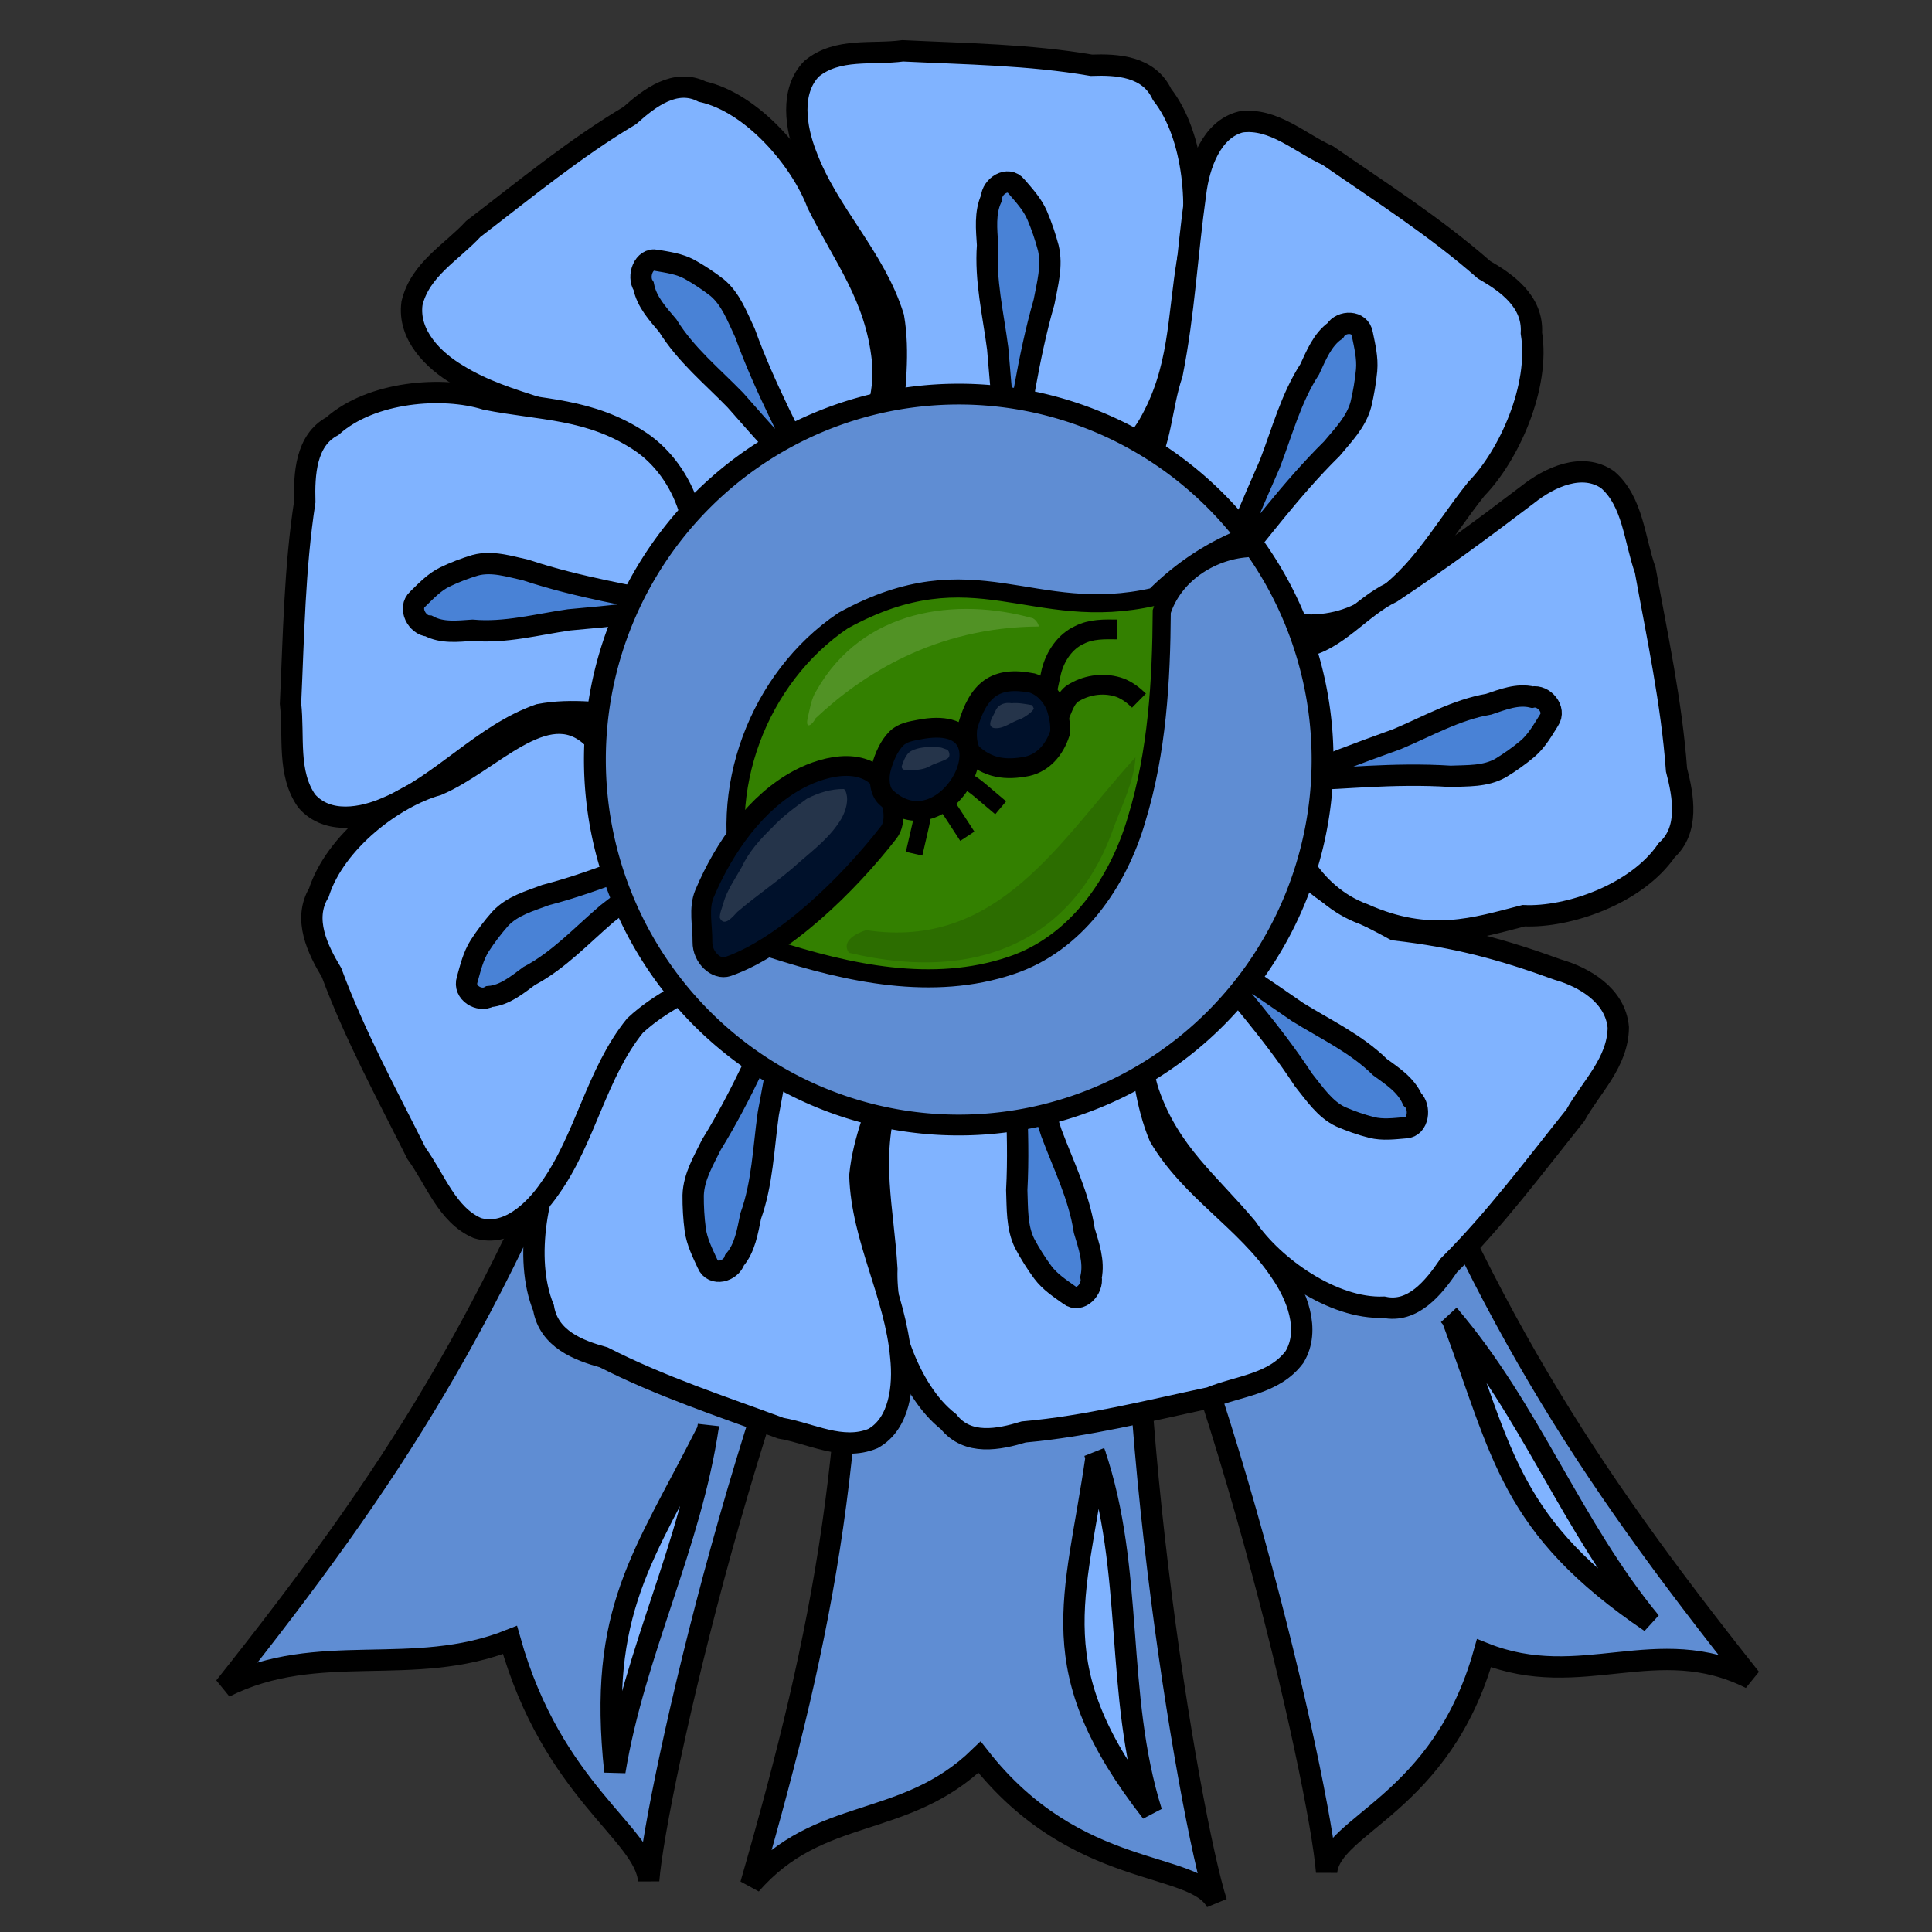 <?xml version="1.0" encoding="UTF-8" standalone="no"?>
<!-- Created with Inkscape (http://www.inkscape.org/) -->
<svg
   xmlns:dc="http://purl.org/dc/elements/1.1/"
   xmlns:cc="http://creativecommons.org/ns#"
   xmlns:rdf="http://www.w3.org/1999/02/22-rdf-syntax-ns#"
   xmlns:svg="http://www.w3.org/2000/svg"
   xmlns="http://www.w3.org/2000/svg"
   xmlns:sodipodi="http://sodipodi.sourceforge.net/DTD/sodipodi-0.dtd"
   xmlns:inkscape="http://www.inkscape.org/namespaces/inkscape"
   width="250"
   height="250"
   id="svg2"
   sodipodi:version="0.32"
   inkscape:version="0.46"
   sodipodi:docname="antaward.svg"
   inkscape:output_extension="org.inkscape.output.svg.inkscape"
   inkscape:export-filename="P:\pidgey2\data\images\beeaward.png"
   inkscape:export-xdpi="92.160004"
   inkscape:export-ydpi="92.160004"
   version="1.0">
  <rect width="100%" height="100%" fill="#333333" stroke="none"/>
  <defs
     id="defs4">
    <inkscape:perspective
       sodipodi:type="inkscape:persp3d"
       inkscape:vp_x="0 : 125 : 1"
       inkscape:vp_y="0 : 1000 : 0"
       inkscape:vp_z="250 : 125 : 1"
       inkscape:persp3d-origin="125 : 83.333333 : 1"
       id="perspective3645" />
  </defs>
  <sodipodi:namedview
     id="base"
     pagecolor="#cb90ff"
     bordercolor="#666666"
     borderopacity="1.0"
     gridtolerance="10000"
     guidetolerance="10"
     objecttolerance="10"
     inkscape:pageopacity="0"
     inkscape:pageshadow="2"
     inkscape:zoom="3.156"
     inkscape:cx="125.30157"
     inkscape:cy="150.34854"
     inkscape:document-units="px"
     inkscape:current-layer="layer1"
     showgrid="false"
     inkscape:window-width="1680"
     inkscape:window-height="994"
     inkscape:window-x="-4"
     inkscape:window-y="-4" />
  <g
     inkscape:label="Layer 1"
     inkscape:groupmode="layer"
     id="layer1">
    <path
       style="opacity:1;fill:#5f8dd3;fill-opacity:1;stroke:#000000;stroke-width:2.759;stroke-miterlimit:4;stroke-dasharray:none;stroke-opacity:1"
       d="M 110.388,144.887 C 111.281,186.771 106.85,210.212 97.146,243.853 C 106.048,233.584 117,236.831 126.749,227.377 C 139.296,243.407 154.587,240.647 157.416,246.156 C 153.83,235.006 143.983,176.52 147.711,143.094 C 142.698,144.509 115.221,142.964 110.388,144.887 z"
       id="path3306"
       sodipodi:nodetypes="cccccc"
       inkscape:transform-center-x="4.4332338"
       inkscape:transform-center-y="7.6574057" />
    <path
       style="opacity:1;fill:#5f8dd3;fill-opacity:1;stroke:#000000;stroke-width:2.759;stroke-miterlimit:4;stroke-dasharray:none;stroke-opacity:1"
       d="M 78.948,131.801 C 63.847,170.878 50.836,190.874 29.069,218.298 C 41.207,212.185 53.379,217.249 65.99,212.211 C 71.499,231.808 83.415,237.174 83.936,243.345 C 84.86,231.668 97.991,173.831 114.149,144.334 C 108.974,143.737 84.148,131.86 78.948,131.801 z"
       id="path3304"
       sodipodi:nodetypes="cccccc" />
    <path
       style="opacity:1;fill:#5f8dd3;fill-opacity:1;stroke:#000000;stroke-width:2.759;stroke-miterlimit:4;stroke-dasharray:none;stroke-opacity:1"
       d="M 176.652,130.691 C 191.753,169.768 204.764,189.764 226.53,217.188 C 214.392,211.075 204.639,218.96 192.028,213.923 C 186.519,233.52 172.185,236.064 171.663,242.236 C 170.74,230.559 157.609,172.722 141.451,143.225 C 146.626,142.627 171.451,130.75 176.652,130.691 z"
       id="path3274"
       sodipodi:nodetypes="cccccc" />
    <path
       style="fill:#80b3ff;fill-opacity:1;stroke:#000000;stroke-width:2.759;stroke-miterlimit:4;stroke-dasharray:none;stroke-opacity:1"
       d="M 88.053,68.571 C 85.663,64.723 83.465,60.581 80.203,57.498 C 73.836,52.986 65.822,52.587 59.244,48.504 C 56.154,46.683 52.743,43.38 53.313,39.24 C 54.359,34.848 58.469,32.641 61.242,29.625 C 67.875,24.548 74.359,19.195 81.5,14.944 C 84.059,12.635 87.408,10.11 90.871,11.857 C 97.312,13.281 103.577,20.6 105.762,26.351 C 109.206,33.3 113.318,38.324 114.198,46.599 C 114.906,53.898 110.617,61.511 103.933,63.621 C 100.323,64.439 91.408,69.274 88.053,68.571 z"
       id="path3173"
       sodipodi:nodetypes="ccccccccccc" />
    <path
       style="fill:#3771c8;fill-opacity:0.75;stroke:#000000;stroke-width:2.759;stroke-miterlimit:4;stroke-dasharray:none;stroke-opacity:1"
       d="M 95.164,51.788 C 92.15,48.679 88.747,45.911 86.407,42.138 C 85.138,40.628 83.686,39.092 83.281,37.029 C 82.42,35.746 83.302,33.328 84.941,33.683 C 86.386,33.937 87.889,34.126 89.223,34.854 C 90.459,35.539 91.648,36.33 92.776,37.203 C 94.56,38.67 95.401,40.984 96.389,43.065 C 101.659,57.725 111.809,70.748 95.164,51.788 z"
       id="path3175"
       sodipodi:nodetypes="cccccccc" />
    <path
       style="fill:#80b3ff;fill-opacity:1;stroke:#000000;stroke-width:2.759;stroke-miterlimit:4;stroke-dasharray:none;stroke-opacity:1"
       d="M 115.399,54.931 C 115.743,50.325 116.408,45.614 115.624,41.033 C 113.226,33.273 107.157,27.654 104.345,20.093 C 102.968,16.616 102.195,11.762 105.034,8.885 C 108.393,6.126 112.897,7.111 116.819,6.575 C 124.964,6.975 133.153,7.059 141.22,8.444 C 144.565,8.322 148.656,8.555 150.368,12.219 C 154.609,17.602 155.305,27.5 153.702,33.467 C 152.396,41.208 152.726,47.879 148.639,54.964 C 144.98,61.17 137.212,64.315 130.74,61.55 C 127.43,59.804 117.63,57.704 115.399,54.931 z"
       id="path3192"
       sodipodi:nodetypes="ccccccccccc" />
    <path
       style="fill:#3771c8;fill-opacity:0.75;stroke:#000000;stroke-width:2.759;stroke-miterlimit:4;stroke-dasharray:none;stroke-opacity:1"
       d="M 129.101,45.115 C 128.527,40.676 127.451,36.248 127.791,31.735 C 127.666,29.708 127.412,27.54 128.285,25.65 C 128.348,24.072 130.439,22.755 131.521,24.119 C 132.511,25.275 133.583,26.418 134.211,27.873 C 134.787,29.229 135.265,30.638 135.647,32.071 C 136.203,34.405 135.527,36.78 135.101,39.07 C 130.777,54.08 131.234,71.033 129.101,45.115 z"
       id="path3194"
       sodipodi:nodetypes="cccccccc" />
    <path
       style="fill:#80b3ff;fill-opacity:1;stroke:#000000;stroke-width:2.759;stroke-miterlimit:4;stroke-dasharray:none;stroke-opacity:1"
       d="M 147.854,61.141 C 150.319,57.348 150.202,52.747 151.681,48.367 C 153.261,40.371 153.571,33.134 154.701,25.086 C 155.147,21.339 156.764,16.73 160.57,15.775 C 164.77,15.203 168.197,18.483 171.837,20.136 C 178.685,24.873 185.719,29.362 192.036,34.909 C 194.983,36.608 198.407,39.015 198.162,43.104 C 199.293,50.04 195.236,58.967 191.043,63.256 C 186.271,69.239 183.418,75.179 176.553,79.096 C 170.471,82.483 162.281,81.011 157.991,75.132 C 155.954,71.839 148.477,64.74 147.854,61.141 z"
       id="path3196"
       sodipodi:nodetypes="ccccccccccc"
       inkscape:transform-center-x="-6.4046617"
       inkscape:transform-center-y="3.7155259" />
    <path
       style="fill:#3771c8;fill-opacity:0.75;stroke:#000000;stroke-width:2.759;stroke-miterlimit:4;stroke-dasharray:none;stroke-opacity:1"
       d="M 164.31,60.051 C 165.903,55.907 167.058,51.502 169.475,47.786 C 170.321,45.968 171.121,43.958 172.765,42.796 C 173.563,41.468 175.988,41.457 176.282,43.219 C 176.593,44.752 176.981,46.317 176.839,47.913 C 176.698,49.395 176.448,50.87 176.104,52.313 C 175.485,54.629 173.783,56.317 172.338,58.065 C 161.539,68.699 153.955,83.59 164.31,60.051 z"
       id="path3198"
       sodipodi:nodetypes="cccccccc"
       inkscape:transform-center-x="-2.3686475"
       inkscape:transform-center-y="10.487483" />
    <path
       style="fill:#80b3ff;fill-opacity:1;stroke:#000000;stroke-width:2.759;stroke-miterlimit:4;stroke-dasharray:none;stroke-opacity:1"
       d="M 82.758,92.761 C 78.456,92.373 74.059,91.642 69.776,92.462 C 62.517,94.997 57.243,101.471 50.168,104.449 C 46.914,105.91 42.377,106.717 39.701,103.666 C 37.138,100.059 38.077,95.241 37.592,91.041 C 37.999,82.323 38.112,73.558 39.439,64.928 C 39.339,61.347 39.573,56.969 43.004,55.15 C 48.049,50.633 57.298,49.928 62.866,51.669 C 70.092,53.1 76.324,52.774 82.926,57.178 C 88.708,61.121 91.614,69.449 89.005,76.366 C 87.36,79.902 85.357,90.384 82.758,92.761 z"
       id="path3200"
       sodipodi:nodetypes="ccccccccccc"
       inkscape:transform-center-x="-3.2859731"
       inkscape:transform-center-y="-5.5234569" />
    <path
       style="fill:#3771c8;fill-opacity:0.75;stroke:#000000;stroke-width:2.759;stroke-miterlimit:4;stroke-dasharray:none;stroke-opacity:1"
       d="M 73.645,80.206 C 69.496,80.801 65.355,81.935 61.14,81.553 C 59.246,81.678 57.22,81.941 55.458,80.999 C 53.984,80.924 52.763,78.681 54.042,77.528 C 55.125,76.473 56.198,75.33 57.559,74.664 C 58.829,74.053 60.147,73.547 61.487,73.144 C 63.669,72.559 65.885,73.292 68.023,73.757 C 82.026,78.449 97.865,78.029 73.645,80.206 z"
       id="path3202"
       sodipodi:nodetypes="cccccccc"
       inkscape:transform-center-x="-8.2123465"
       inkscape:transform-center-y="-7.8918761" />
    <path
       style="fill:#80b3ff;fill-opacity:1;stroke:#000000;stroke-width:2.759;stroke-miterlimit:4;stroke-dasharray:none;stroke-opacity:1"
       d="M 169.117,113.363 C 172.297,116.487 176.604,118.167 180.46,120.324 C 188.507,121.241 194.424,122.868 201.574,125.466 C 204.982,126.443 209.032,128.777 209.405,132.943 C 209.37,137.475 205.873,140.67 203.855,144.309 C 198.55,150.938 193.451,157.797 187.468,163.753 C 185.5,166.651 182.812,169.96 179.059,169.151 C 172.487,169.419 164.768,163.917 161.36,158.893 C 156.463,153.028 151.347,149.204 148.643,141.395 C 146.324,134.489 148.786,125.999 154.804,122.237 C 158.126,120.518 165.702,113.54 169.117,113.363 z"
       id="path3204"
       sodipodi:nodetypes="ccccccccccc" />
    <path
       style="fill:#3771c8;fill-opacity:0.75;stroke:#000000;stroke-width:2.759;stroke-miterlimit:4;stroke-dasharray:none;stroke-opacity:1"
       d="M 167.917,130.965 C 171.539,133.212 175.461,135.028 178.577,138.091 C 180.146,139.233 181.899,140.352 182.754,142.251 C 183.877,143.276 183.561,145.85 181.89,145.925 C 180.43,146.049 178.929,146.251 177.471,145.885 C 176.117,145.537 174.786,145.074 173.496,144.515 C 171.435,143.548 170.101,141.516 168.677,139.748 C 160.283,126.864 147.517,116.821 167.917,130.965 z"
       id="path3206"
       sodipodi:nodetypes="cccccccc" />
    <path
       style="fill:#80b3ff;fill-opacity:1;stroke:#000000;stroke-width:2.759;stroke-miterlimit:4;stroke-dasharray:none;stroke-opacity:1"
       d="M 147.151,133.542 C 147.847,138.103 148.255,142.847 150.04,147.094 C 154.103,154.014 161.252,157.915 165.672,164.536 C 167.787,167.559 169.623,172.074 167.509,175.595 C 164.865,179.134 160.271,179.332 156.583,180.857 C 148.585,182.555 140.616,184.571 132.473,185.293 C 129.253,186.269 125.229,187.091 122.747,183.971 C 117.426,179.832 114.537,170.399 114.76,164.195 C 114.298,156.344 112.486,149.952 114.87,142.025 C 117.036,135.063 123.874,130.019 130.777,131.045 C 134.381,131.893 144.365,131.422 147.151,133.542 z"
       id="path3208"
       sodipodi:nodetypes="ccccccccccc" />
    <path
       style="fill:#3771c8;fill-opacity:0.75;stroke:#000000;stroke-width:2.759;stroke-miterlimit:4;stroke-dasharray:none;stroke-opacity:1"
       d="M 136.043,146.583 C 137.592,150.746 139.626,154.77 140.305,159.239 C 140.88,161.175 141.611,163.215 141.186,165.273 C 141.477,166.822 139.742,168.636 138.386,167.589 C 137.166,166.72 135.87,165.885 134.935,164.633 C 134.072,163.464 133.293,162.219 132.602,160.926 C 131.541,158.802 131.666,156.322 131.567,153.99 C 132.411,138.308 128.177,121.965 136.043,146.583 z"
       id="path3210"
       sodipodi:nodetypes="cccccccc" />
    <path
       style="fill:#80b3ff;fill-opacity:1;stroke:#000000;stroke-width:2.759;stroke-miterlimit:4;stroke-dasharray:none;stroke-opacity:1"
       d="M 115.149,138.85 C 113.603,143.164 111.723,147.482 111.266,152.114 C 111.52,160.283 115.859,167.507 116.562,175.611 C 116.966,179.363 116.427,184.253 112.945,186.155 C 108.994,187.786 104.933,185.479 101.03,184.808 C 93.322,181.962 85.488,179.406 78.115,175.638 C 74.874,174.744 71.011,173.284 70.335,169.251 C 67.687,162.806 69.63,153.099 72.742,147.86 C 76.038,140.829 77.481,134.33 83.27,128.768 C 88.418,123.922 96.699,123.253 102.179,127.862 C 104.893,130.537 113.74,135.515 115.149,138.85 z"
       id="path3212"
       sodipodi:nodetypes="ccccccccccc"
       inkscape:transform-center-x="7.609102"
       inkscape:transform-center-y="-3.6302808" />
    <path
       style="fill:#3771c8;fill-opacity:0.75;stroke:#000000;stroke-width:2.759;stroke-miterlimit:4;stroke-dasharray:none;stroke-opacity:1"
       d="M 99.415,144.124 C 98.795,148.555 98.658,153.128 97.142,157.355 C 96.727,159.338 96.399,161.494 95.063,163.043 C 94.585,164.538 92.233,165.169 91.554,163.533 C 90.909,162.125 90.183,160.705 89.964,159.119 C 89.769,157.643 89.683,156.148 89.694,154.658 C 89.777,152.251 91.052,150.177 92.064,148.109 C 100.173,135.017 104.207,118.616 99.415,144.124 z"
       id="path3214"
       sodipodi:nodetypes="cccccccc"
       inkscape:transform-center-x="5.4190788"
       inkscape:transform-center-y="-9.802022" />
    <path
       style="fill:#80b3ff;fill-opacity:1;stroke:#000000;stroke-width:2.759;stroke-miterlimit:4;stroke-dasharray:none;stroke-opacity:1"
       d="M 168.659,83.69 C 172.922,82.965 176.109,78.544 180.084,76.651 C 186.565,72.33 191.485,68.697 197.689,63.992 C 200.521,61.741 204.746,59.795 208.027,62.071 C 211.322,64.917 211.487,69.835 212.897,73.79 C 214.45,82.358 216.301,90.898 216.941,99.617 C 217.839,103.068 218.59,107.379 215.666,110.023 C 211.778,115.702 202.954,118.756 197.159,118.492 C 190.891,120.096 184.994,122.097 176.45,118.282 C 169.955,115.935 165.271,108.593 166.259,101.209 C 167.065,97.354 166.667,86.664 168.659,83.69 z"
       id="path3216"
       sodipodi:nodetypes="ccccccccccc"
       inkscape:transform-center-x="0.56387444"
       inkscape:transform-center-y="4.2024717" />
    <path
       style="fill:#3771c8;fill-opacity:0.75;stroke:#000000;stroke-width:2.759;stroke-miterlimit:4;stroke-dasharray:none;stroke-opacity:1"
       d="M 180.795,95.636 C 184.691,93.995 188.457,91.834 192.635,91.125 C 194.446,90.518 196.354,89.744 198.276,90.207 C 199.724,89.902 201.412,91.767 200.428,93.215 C 199.611,94.516 198.826,95.901 197.652,96.896 C 196.556,97.815 195.39,98.644 194.179,99.378 C 192.191,100.505 189.875,100.361 187.696,100.457 C 173.05,99.489 157.766,103.954 180.795,95.636 z"
       id="path3218"
       sodipodi:nodetypes="cccccccc"
       inkscape:transform-center-x="6.3054232"
       inkscape:transform-center-y="8.0785228" />
    <path
       style="fill:#80b3ff;fill-opacity:1;stroke:#000000;stroke-width:2.759;stroke-miterlimit:4;stroke-dasharray:none;stroke-opacity:1"
       d="M 93.43,125.815 C 89.558,127.856 85.437,129.656 82.162,132.721 C 77.162,138.899 75.76,147.356 71.131,153.812 C 69.045,156.859 65.546,160.054 61.784,158.916 C 57.85,157.239 56.335,152.593 53.898,149.26 C 50.049,141.565 45.925,133.992 42.908,125.864 C 41.098,122.851 39.191,118.969 41.255,115.519 C 43.403,108.864 50.991,103.157 56.6,101.577 C 63.556,98.616 70.565,90.011 76.443,95.229 C 83.296,95.418 89.796,100.952 90.89,108.319 C 91.183,112.257 94.513,122.344 93.43,125.815 z"
       id="path3220"
       sodipodi:nodetypes="ccccccccccc"
       inkscape:transform-center-x="2.6124715"
       inkscape:transform-center-y="-3.9093969" />
    <path
       style="fill:#3771c8;fill-opacity:0.75;stroke:#000000;stroke-width:2.759;stroke-miterlimit:4;stroke-dasharray:none;stroke-opacity:1"
       d="M 78.54,118.239 C 75.271,121.039 72.268,124.294 68.472,126.292 C 66.91,127.445 65.3,128.788 63.337,128.953 C 62.038,129.702 59.911,128.454 60.451,126.76 C 60.872,125.258 61.241,123.687 62.087,122.365 C 62.881,121.141 63.767,119.98 64.721,118.895 C 66.309,117.19 68.562,116.595 70.617,115.815 C 84.876,112.109 98.247,103.011 78.54,118.239 z"
       id="path3222"
       sodipodi:nodetypes="cccccccc"
       inkscape:transform-center-x="-3.4006616"
       inkscape:transform-center-y="-9.7865282" />
    <path
       sodipodi:type="arc"
       style="fill:#5f8dd3;fill-opacity:1;stroke:#000000;stroke-width:2.222;stroke-miterlimit:4;stroke-dasharray:none;stroke-opacity:1"
       id="path3262"
       sodipodi:cx="145.24794"
       sodipodi:cy="104.75207"
       sodipodi:rx="36.983471"
       sodipodi:ry="39.049587"
       d="M 182.231,104.752 A 36.983,39.05 0 1 1 108.264,104.752 A 36.983,39.05 0 1 1 182.231,104.752 z"
       transform="matrix(1.273,0,0,1.211,-60.841,-28.567)" />
    <path
       style="opacity:1;fill:#338000;fill-opacity:1;stroke:#000000;stroke-width:2.34;stroke-miterlimit:4;stroke-dasharray:none;stroke-opacity:1"
       d="M 161.577,69.293 C 156.989,70.996 152.828,73.754 149.391,77.212 C 133.505,80.859 126.125,70.955 109.127,80.284 C 98.113,87.689 92.594,102.385 96.341,115.17 C 97.647,117.699 96.383,122.343 99.91,122.771 C 109.771,125.942 120.685,128.349 130.816,124.935 C 139.221,122.144 144.697,114.221 147.077,106.017 C 149.735,97.327 150.277,88.163 150.331,79.128 C 151.841,74.422 156.544,71.305 161.362,70.939 C 162.364,70.763 162.688,69.675 161.577,69.293 z"
       id="path4347"
       sodipodi:nodetypes="cccccccccc" />
    <path
       style="opacity:1;fill:none;fill-opacity:1;stroke:#000000;stroke-width:2.558;stroke-miterlimit:4;stroke-dasharray:none;stroke-opacity:1"
       d="M 135.381,92.405 C 135.102,90.532 135.684,88.692 136.046,86.886 C 136.571,84.839 137.862,82.987 139.66,82.17 C 141.202,81.374 142.92,81.427 144.579,81.447"
       id="path4314" />
    <path
       style="opacity:1;fill:#80b3ff;fill-opacity:1;stroke:#000000;stroke-width:2.759;stroke-miterlimit:4;stroke-dasharray:none;stroke-opacity:1"
       d="M 91.664,184.445 C 89.387,199.96 82.102,213.801 79.563,229.233 C 77.316,208.293 83.3,201.436 91.539,185.131 C 91.603,184.908 91.647,184.677 91.664,184.445 z"
       id="path3308"
       sodipodi:nodetypes="cccc" />
    <path
       style="opacity:1;fill:#80b3ff;fill-opacity:1;stroke:#000000;stroke-width:2.759;stroke-miterlimit:4;stroke-dasharray:none;stroke-opacity:1"
       d="M 141.626,187.95 C 146.851,203.295 144.196,219.113 149.011,234.487 C 134.552,215.932 139.174,207.134 141.823,188.639 C 141.792,188.405 141.729,188.174 141.626,187.95 z"
       id="path3317"
       sodipodi:nodetypes="cccc" />
    <path
       style="opacity:1;fill:#80b3ff;fill-opacity:1;stroke:#000000;stroke-width:2.759;stroke-miterlimit:4;stroke-dasharray:none;stroke-opacity:1"
       d="M 187.503,170.186 C 198.005,182.453 203.34,197.493 213.575,209.909 C 195.315,197.501 194.496,188.198 187.949,170.748 C 187.821,170.547 187.674,170.357 187.503,170.186 z"
       id="path3319"
       sodipodi:nodetypes="cccc" />
    <path
       style="opacity:1;fill:#00112b;fill-opacity:1;stroke:#000000;stroke-width:2.186;stroke-miterlimit:4;stroke-dasharray:none;stroke-opacity:1"
       d="M 119.783,102 C 119.103,107.478 119.596,104.703 118.284,110.471"
       id="path4318"
       sodipodi:nodetypes="cc" />
    <path
       style="opacity:1;fill:#00112b;fill-opacity:1;stroke:#000000;stroke-width:2.186;stroke-miterlimit:4;stroke-dasharray:none;stroke-opacity:1"
       d="M 120.214,101.436 C 123.61,105.582 121.987,103.362 125.171,108.212"
       id="path4333"
       sodipodi:nodetypes="cc"
       inkscape:transform-center-x="-2.2494547"
       inkscape:transform-center-y="-2.621969" />
    <path
       style="opacity:1;fill:#00112b;fill-opacity:1;stroke:#000000;stroke-width:2.186;stroke-miterlimit:4;stroke-dasharray:none;stroke-opacity:1"
       d="M 122.918,99.587 C 127.284,102.497 125.133,100.878 129.487,104.528"
       id="path4335"
       sodipodi:nodetypes="cc"
       inkscape:transform-center-x="-1.4475821"
       inkscape:transform-center-y="-3.2103941" />
    <path
       style="opacity:1;fill:#00112b;fill-opacity:1;stroke:#000000;stroke-width:2.558;stroke-miterlimit:4;stroke-dasharray:none;stroke-opacity:1"
       d="M 103.367,100.835 C 97.928,103.726 93.759,109.503 91.161,115.646 C 90.355,117.551 90.926,119.806 90.895,121.882 C 90.865,123.891 92.71,125.579 94.167,125.075 C 101.45,122.559 109.751,114.472 114.995,107.721 C 116.103,106.295 115.532,103.806 114.762,102.222 C 112.57,97.712 106.983,98.914 103.367,100.835 z"
       id="path3795"
       sodipodi:nodetypes="cssssss" />
    <path
       style="opacity:1;fill:#00112b;fill-opacity:1;stroke:#000000;stroke-width:2.558;stroke-miterlimit:4;stroke-dasharray:none;stroke-opacity:1"
       d="M 118.966,94.404 C 117.94,94.603 116.798,94.76 115.999,95.557 C 115.021,96.532 114.441,97.925 114.048,99.283 C 113.674,100.578 113.758,102.337 114.644,103.166 C 122.625,110.639 131.991,91.871 118.966,94.404 z"
       id="path4306"
       sodipodi:nodetypes="cssss" />
    <path
       style="opacity:1;fill:none;fill-opacity:1;stroke:#000000;stroke-width:2.558;stroke-miterlimit:4;stroke-dasharray:none;stroke-opacity:1"
       d="M 137.059,92.683 C 137.565,91.559 137.928,90.159 139.037,89.588 C 140.844,88.537 143.046,88.301 144.987,89.008 C 145.876,89.371 146.677,89.963 147.382,90.659"
       id="path4316"
       sodipodi:nodetypes="cccc" />
    <path
       style="opacity:1;fill:#00112b;fill-opacity:1;stroke:#000000;stroke-width:2.558;stroke-miterlimit:4;stroke-dasharray:none;stroke-opacity:1"
       d="M 133.574,88.387 C 128.764,87.445 126.588,89.251 125.192,94.061 C 125.045,95.163 125.116,96.375 125.633,97.348 C 127.829,99.465 130.202,99.701 132.946,99.153 C 135.031,98.663 136.457,97.002 137.159,94.851 C 137.261,93.692 137.018,92.515 136.654,91.436 C 136.075,90.002 134.944,88.823 133.574,88.387 z"
       id="path4312"
       sodipodi:nodetypes="ccccccc" />
    <path
       style="opacity:1;fill:#000000;fill-opacity:0.145;stroke:none;stroke-width:2;stroke-miterlimit:4;stroke-dasharray:none;stroke-opacity:1"
       d="M 146.928,97.997 C 146.791,100.956 145.192,104.194 144.159,106.948 C 139.714,119.928 128.468,127.696 109.846,123.289 C 108.796,121.752 110.866,120.742 112.079,120.36 C 129.254,122.943 137.159,108.691 146.928,97.997 z"
       id="path4356"
       sodipodi:nodetypes="ccccc" />
    <path
       style="opacity:1;fill:#ffffff;fill-opacity:0.145;stroke:none;stroke-width:2;stroke-miterlimit:4;stroke-dasharray:none;stroke-opacity:1"
       d="M 134.427,81.068 C 120.983,81.156 111.544,87.317 105.536,92.944 C 105.21,93.68 104.233,94.497 104.48,93.088 C 104.776,91.832 104.948,90.455 105.64,89.381 C 111.652,78.739 123.809,77.238 133.675,80.007 C 134.037,80.234 134.339,80.607 134.427,81.068 z"
       id="path4365"
       sodipodi:nodetypes="cccccc" />
    <path
       style="opacity:1;fill:#ffffff;fill-opacity:0.145;stroke:none;stroke-width:2;stroke-miterlimit:4;stroke-dasharray:none;stroke-opacity:1"
       d="M 109.211,102.098 C 107.555,102.072 105.911,102.581 104.419,103.349 C 102.843,104.484 101.264,105.637 99.91,107.095 C 98.377,108.589 96.895,110.217 95.95,112.252 C 95.106,113.766 94.071,115.181 93.589,116.906 C 93.432,117.52 93.118,118.134 93.144,118.776 C 93.721,120.044 94.867,118.565 95.414,117.998 C 98.055,115.734 100.945,113.851 103.523,111.494 C 105.465,109.815 107.557,108.2 108.916,105.871 C 109.465,104.835 109.889,103.494 109.405,102.336 C 109.35,102.248 109.285,102.167 109.211,102.098 z"
       id="path4370" />
    <path
       style="opacity:1;fill:#ffffff;fill-opacity:0.145;stroke:none;stroke-width:2;stroke-miterlimit:4;stroke-dasharray:none;stroke-opacity:1"
       d="M 121.987,96.803 C 121.64,96.65 121.259,96.728 120.896,96.683 C 119.903,96.638 118.873,96.697 117.953,97.155 C 117.53,97.359 117.24,97.782 117.039,98.23 C 116.906,98.53 116.775,98.837 116.682,99.155 C 116.651,99.552 117.05,99.689 117.337,99.634 C 118.367,99.67 119.453,99.657 120.387,99.109 C 121.08,98.724 121.858,98.58 122.545,98.182 C 122.746,98.102 122.869,97.875 122.858,97.641 C 122.856,97.355 122.718,97.049 122.453,96.968 C 122.3,96.904 122.137,96.876 121.987,96.803 z"
       id="path4383" />
    <path
       style="opacity:1;fill:#ffffff;fill-opacity:0.145;stroke:none;stroke-width:2;stroke-miterlimit:4;stroke-dasharray:none;stroke-opacity:1"
       d="M 133.601,91.25 C 132.705,91.106 131.809,90.909 130.899,90.998 C 130.098,90.861 129.2,91.093 128.82,91.977 C 128.592,92.608 127.537,93.919 128.595,94.207 C 129.862,94.398 130.894,93.361 132.073,93.054 C 132.677,92.735 133.523,92.199 133.781,91.704 C 133.728,91.55 133.625,91.416 133.601,91.25 z"
       id="path4391" />
  </g>
</svg>

